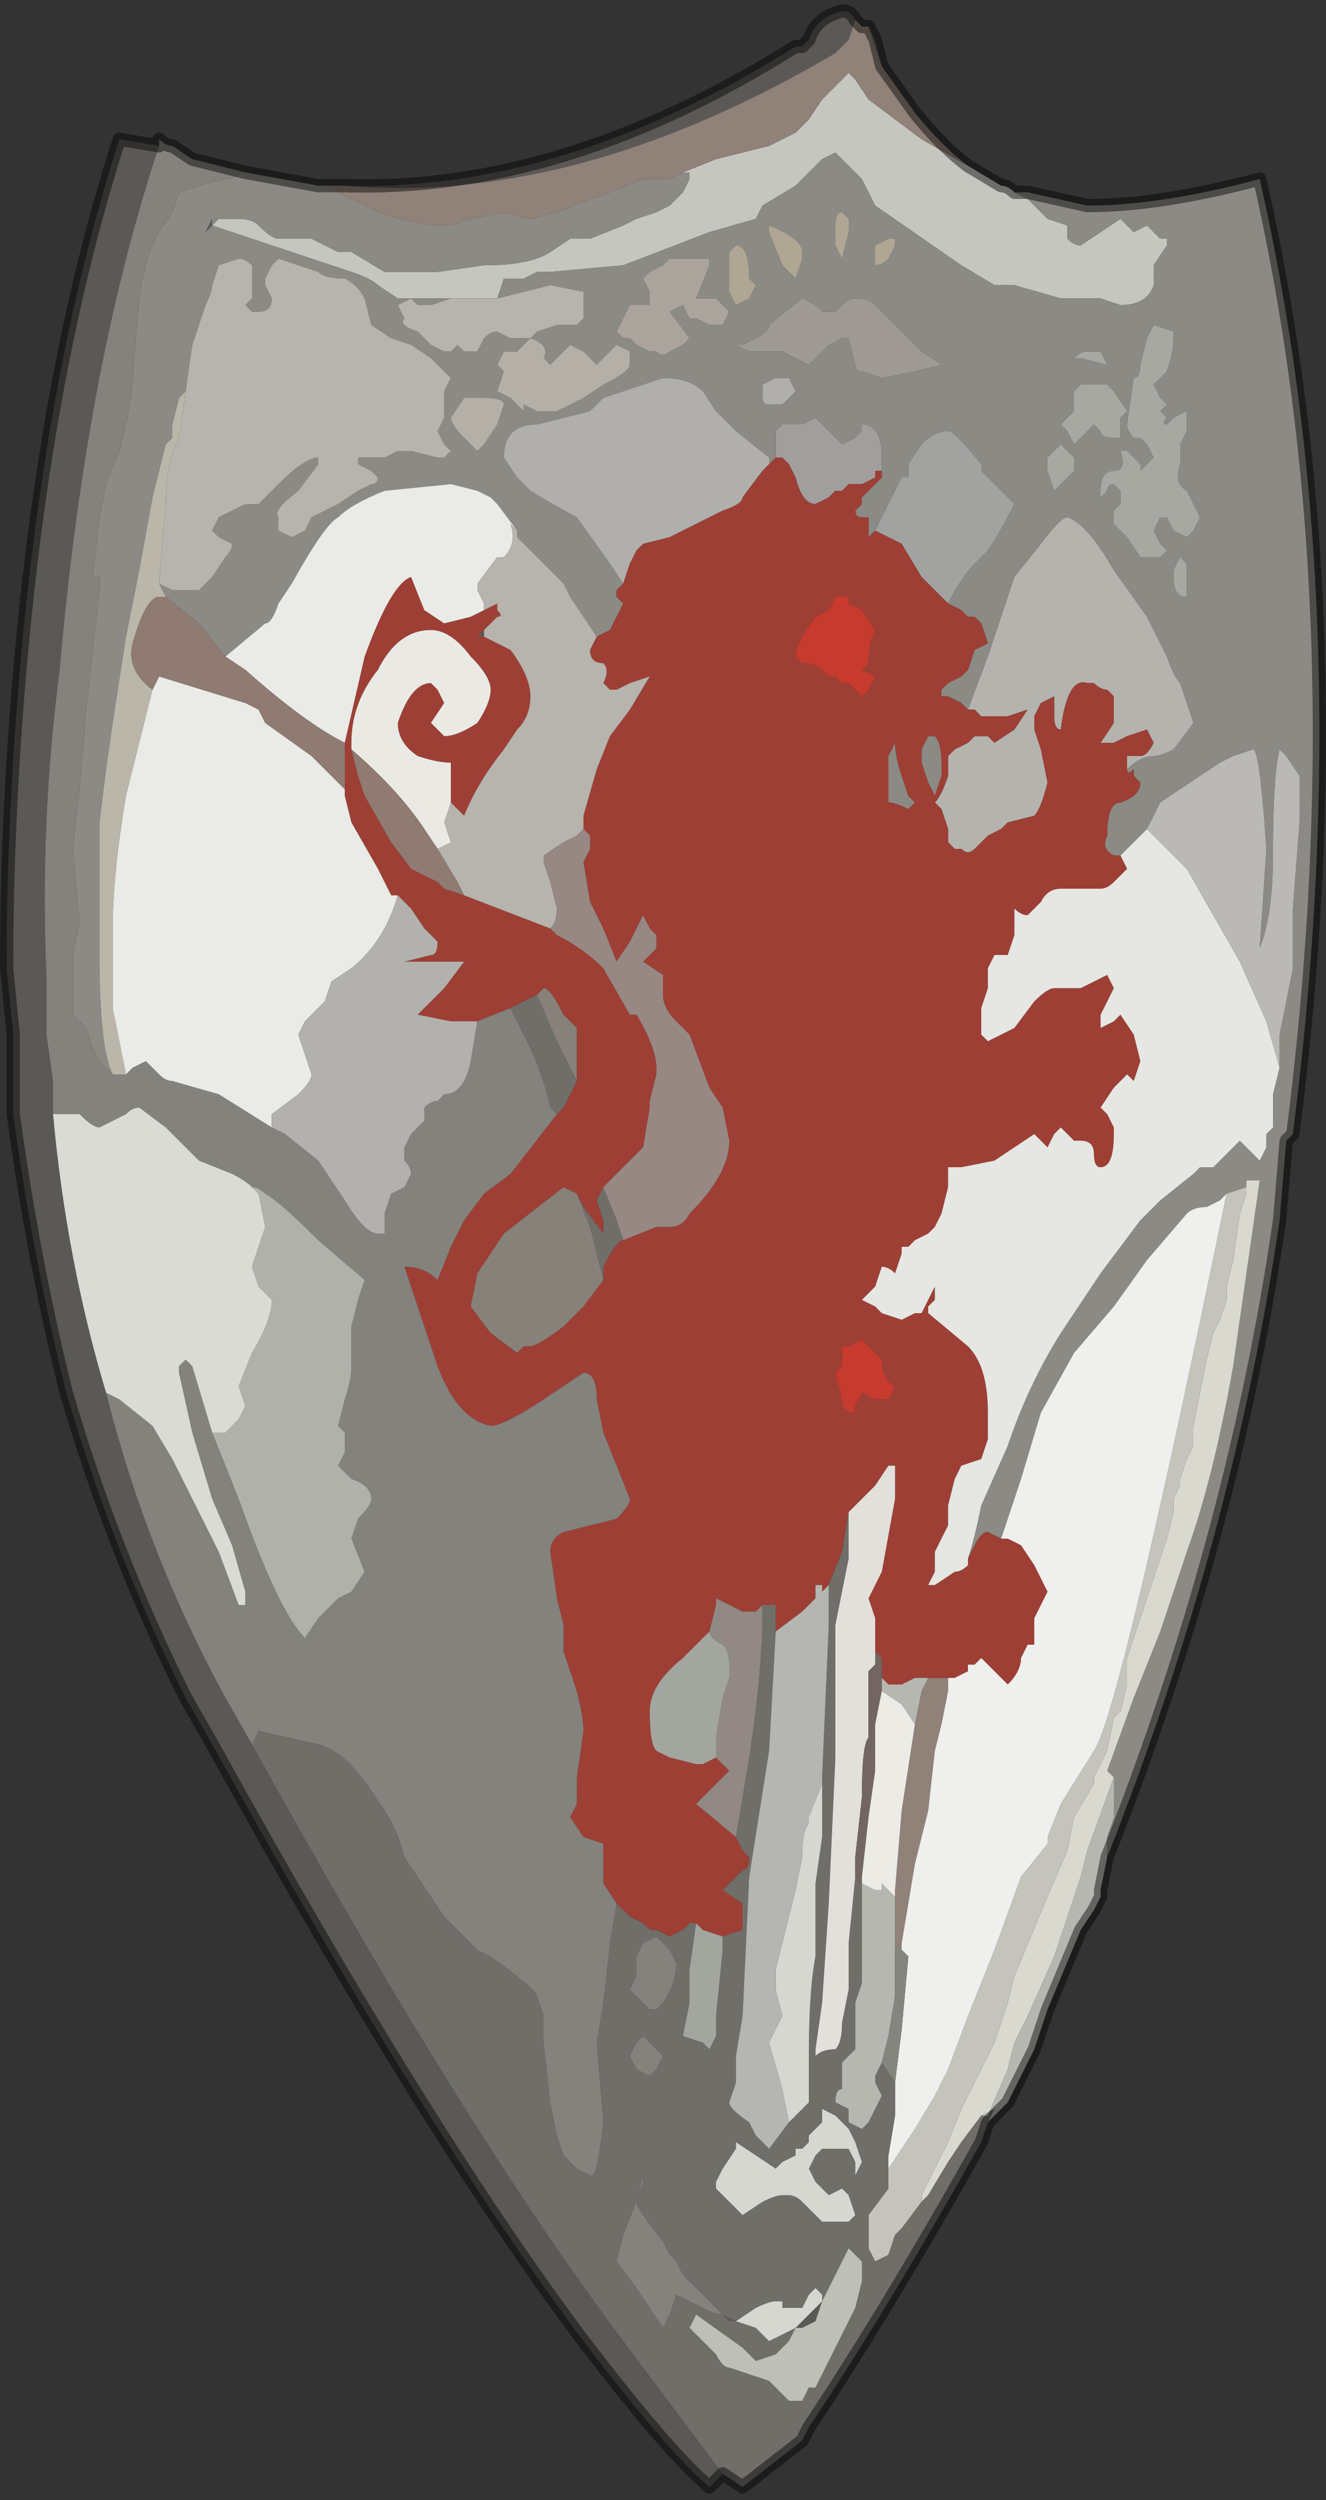 <?xml version="1.0" encoding="UTF-8" standalone="no"?>
<svg xmlns:xlink="http://www.w3.org/1999/xlink" height="18.85px" width="10.0px" xmlns="http://www.w3.org/2000/svg">
  <rect width="100%" height="100%" fill="#333333" stroke="none"/>
  <g transform="matrix(1.0, 0.0, 0.0, 1.0, 4.5, 8.2)">
    <path d="M3.15 -6.75 L3.15 -6.75 3.25 -6.7 3.3 -6.65 3.4 -6.55 3.55 -6.5 3.55 -6.4 Q3.6 -6.35 3.65 -6.35 L3.95 -6.55 4.0 -6.5 4.05 -6.45 4.15 -6.5 4.25 -6.4 4.3 -6.4 4.3 -6.35 4.2 -6.2 4.2 -6.05 Q4.15 -5.9 3.95 -5.9 L3.8 -5.95 3.7 -5.95 3.5 -5.95 3.15 -6.05 3.0 -6.05 2.75 -6.2 2.1 -6.65 2.0 -6.85 1.9 -6.95 1.85 -7.0 1.8 -7.05 1.8 -7.05 1.7 -7.0 1.65 -6.95 1.6 -6.9 1.5 -6.8 1.25 -6.65 1.2 -6.55 0.85 -6.45 0.2 -6.2 -0.35 -6.15 -0.45 -6.15 -0.55 -6.1 -0.7 -6.1 -0.75 -5.95 -0.75 -5.95 -1.0 -5.95 -1.1 -5.95 -1.2 -5.95 -1.4 -5.95 -1.5 -5.95 -1.65 -6.05 Q-1.7 -6.1 -1.85 -6.15 L-2.0 -6.2 -2.45 -6.35 -2.9 -6.5 -2.85 -6.55 -2.7 -6.55 Q-2.6 -6.55 -2.55 -6.5 -2.45 -6.4 -2.4 -6.4 L-2.15 -6.4 -1.95 -6.3 -1.85 -6.3 -1.6 -6.15 -1.45 -6.15 -1.2 -6.15 -0.85 -6.2 Q-0.5 -6.2 -0.35 -6.3 -0.2 -6.4 -0.2 -6.4 L-0.05 -6.4 0.2 -6.5 0.3 -6.55 0.45 -6.6 0.55 -6.65 0.65 -6.75 0.7 -6.85 0.7 -6.9 0.65 -6.9 0.9 -7.0 1.1 -7.05 1.3 -7.1 1.5 -7.2 1.6 -7.3 1.7 -7.45 1.8 -7.55 1.8 -7.55 1.9 -7.65 1.9 -7.65 1.95 -7.6 2.05 -7.45 2.45 -7.15 2.8 -6.95 2.8 -6.95 3.05 -6.8 Q3.1 -6.8 3.15 -6.75" fill="#c6c6c0" fill-rule="evenodd" stroke="none"/>
    <path d="M-0.75 -5.95 L-0.7 -6.1 -0.55 -6.1 -0.45 -6.15 -0.35 -6.15 0.2 -6.2 0.85 -6.45 1.2 -6.55 1.25 -6.65 1.5 -6.8 1.6 -6.9 1.65 -6.95 1.7 -7.0 1.8 -7.05 1.8 -7.05 1.85 -7.0 1.9 -6.95 2.0 -6.85 2.1 -6.65 2.75 -6.2 3.0 -6.05 3.15 -6.05 3.5 -5.95 3.7 -5.95 3.8 -5.95 3.95 -5.9 Q4.15 -5.9 4.2 -6.05 L4.2 -6.2 4.3 -6.35 4.3 -6.4 4.25 -6.4 4.15 -6.5 4.05 -6.45 4.0 -6.5 3.95 -6.55 3.65 -6.35 Q3.6 -6.35 3.55 -6.4 L3.55 -6.5 3.4 -6.55 3.3 -6.65 3.25 -6.7 3.15 -6.75 3.15 -6.75 3.25 -6.75 3.7 -6.65 Q4.25 -6.65 5.0 -6.85 5.75 -3.55 5.25 0.35 L5.2 0.4 5.15 1.0 Q4.8 3.4 3.85 5.8 L3.85 5.65 3.9 5.5 3.9 5.2 3.85 5.15 4.05 4.6 4.25 4.1 4.45 3.5 Q4.65 2.95 4.8 2.1 L5.0 0.7 4.9 0.7 4.9 0.75 4.75 0.8 4.7 0.85 4.6 0.9 Q4.5 0.9 4.45 0.95 L4.15 1.3 3.9 1.65 3.6 2.0 3.35 2.45 3.2 2.95 3.05 3.4 2.95 3.35 Q2.9 3.35 2.85 3.45 L2.8 3.55 Q2.85 3.4 2.9 3.15 L3.1 2.7 Q3.25 2.25 3.5 1.85 L3.8 1.4 4.1 1.0 4.25 0.85 4.5 0.65 4.55 0.6 4.65 0.6 4.75 0.5 4.85 0.4 4.9 0.45 5.0 0.55 5.05 0.45 5.05 0.35 5.1 0.3 5.1 0.05 5.15 -0.15 5.15 -0.4 5.2 -0.65 5.25 -0.9 5.25 -1.35 5.3 -2.0 5.3 -2.35 5.2 -2.5 5.15 -2.55 Q5.1 -2.35 5.1 -1.75 5.1 -1.3 5.0 -1.05 L5.05 -1.8 Q5.0 -2.55 4.95 -2.55 L4.8 -2.5 4.7 -2.45 4.55 -2.35 4.4 -2.25 4.25 -2.15 4.15 -1.95 4.15 -1.95 4.0 -1.8 3.95 -1.75 3.9 -1.75 Q3.8 -1.8 3.85 -1.9 3.85 -2.15 3.95 -2.15 4.1 -2.2 4.1 -2.3 L4.05 -2.35 4.05 -2.4 Q4.0 -2.35 4.0 -2.4 4.1 -2.5 4.2 -2.5 4.25 -2.5 4.35 -2.55 L4.5 -2.75 4.45 -2.9 4.4 -3.05 Q4.35 -3.1 4.3 -3.25 L4.15 -3.55 3.9 -3.9 Q3.7 -4.25 3.55 -4.3 3.5 -4.3 3.35 -4.1 L3.15 -3.85 2.95 -3.25 2.8 -2.85 2.75 -2.9 2.75 -2.9 2.65 -2.95 2.6 -2.95 2.6 -3.0 2.65 -3.05 2.75 -3.1 2.8 -3.15 2.85 -3.3 2.95 -3.35 2.9 -3.5 2.85 -3.55 2.8 -3.55 2.75 -3.6 2.65 -3.65 2.65 -3.65 Q2.75 -3.85 2.85 -3.95 L2.95 -4.05 Q3.05 -4.2 3.15 -4.4 L3.05 -4.5 3.0 -4.55 2.9 -4.65 2.9 -4.7 Q2.7 -4.95 2.65 -4.95 2.55 -4.95 2.45 -4.85 L2.35 -4.7 2.35 -4.6 2.3 -4.6 2.1 -4.2 2.05 -4.15 2.05 -4.3 2.0 -4.3 Q1.95 -4.3 1.95 -4.35 L2.0 -4.4 2.0 -4.45 2.05 -4.5 2.15 -4.6 2.15 -4.65 2.15 -4.65 2.15 -4.75 2.15 -4.75 Q2.15 -5.0 2.0 -5.0 L2.0 -4.95 1.95 -4.9 1.85 -4.85 1.85 -4.85 1.75 -4.95 1.75 -4.95 1.65 -5.05 1.55 -5.0 1.5 -5.0 1.4 -5.0 1.35 -4.95 1.35 -4.75 1.3 -4.7 1.3 -4.75 1.05 -4.95 0.9 -5.1 0.8 -5.25 Q0.7 -5.35 0.5 -5.35 L0.2 -5.25 0.05 -5.2 -0.05 -5.1 -0.45 -5.0 Q-0.7 -5.0 -0.7 -4.75 L-0.6 -4.6 -0.5 -4.5 Q-0.25 -4.35 -0.15 -4.3 L0.1 -3.95 0.2 -3.8 0.15 -3.75 0.15 -3.7 0.2 -3.65 0.1 -3.45 0.0 -3.4 -0.2 -3.7 -0.25 -3.8 -0.55 -4.1 -0.6 -4.15 -0.6 -4.2 -0.6 -4.2 -0.75 -4.4 -0.8 -4.45 -0.9 -4.5 -1.1 -4.55 -1.6 -4.5 Q-1.85 -4.4 -1.95 -4.3 -2.05 -4.25 -2.3 -3.8 L-2.4 -3.65 Q-2.45 -3.5 -2.5 -3.5 L-2.8 -3.25 -3.0 -3.5 -3.25 -3.7 -3.3 -3.8 -3.2 -3.75 -3.15 -3.75 -3.0 -3.75 -2.9 -3.85 -2.8 -4.0 Q-2.75 -4.05 -2.75 -4.1 L-2.85 -4.15 -2.9 -4.2 -2.85 -4.3 Q-2.75 -4.35 -2.75 -4.35 L-2.65 -4.4 -2.55 -4.4 -2.4 -4.55 Q-2.2 -4.75 -2.1 -4.75 L-2.1 -4.7 -2.25 -4.5 Q-2.45 -4.35 -2.4 -4.3 L-2.4 -4.2 -2.3 -4.15 -2.2 -4.2 -2.15 -4.3 -2.05 -4.35 -1.95 -4.4 -1.8 -4.5 -1.7 -4.55 Q-1.65 -4.55 -1.65 -4.6 L-1.7 -4.65 -1.8 -4.7 -1.8 -4.75 -1.6 -4.75 -1.5 -4.8 -1.4 -4.8 -1.2 -4.75 -1.15 -4.75 -1.1 -4.8 -1.15 -4.85 -1.2 -4.95 -1.15 -5.05 -1.15 -5.15 -1.15 -5.25 -1.1 -5.35 -1.25 -5.5 -1.4 -5.6 -1.55 -5.65 -1.7 -5.75 -1.75 -5.95 Q-1.8 -6.05 -1.9 -6.1 -2.05 -6.1 -2.1 -6.15 L-2.4 -6.25 -2.45 -6.2 -2.5 -6.1 -2.5 -6.05 -2.45 -5.95 Q-2.45 -5.85 -2.55 -5.85 L-2.6 -5.85 -2.65 -5.9 -2.6 -5.95 -2.6 -6.2 Q-2.65 -6.25 -2.7 -6.25 L-2.85 -6.2 -2.9 -6.05 Q-2.9 -6.0 -2.95 -5.9 L-3.05 -5.6 -3.1 -5.25 -3.15 -5.2 -3.2 -5.0 -3.2 -4.9 -3.25 -4.85 -3.35 -4.45 -3.45 -3.9 -3.55 -3.4 -3.65 -2.75 -3.7 -2.4 -3.75 -2.0 -3.75 -1.0 Q-3.75 -0.3 -3.65 -0.1 L-3.75 -0.2 -3.8 -0.3 -3.85 -0.45 -3.95 -0.55 -3.95 -0.85 -3.95 -1.0 -3.9 -1.25 -3.95 -1.8 -3.9 -2.25 -3.85 -2.85 -3.75 -3.75 -3.75 -3.85 -3.8 -3.85 -3.75 -4.3 -3.7 -4.55 -3.6 -4.8 -3.55 -5.0 Q-3.5 -5.25 -3.5 -5.35 L-3.45 -5.95 Q-3.4 -6.3 -3.3 -6.45 L-3.2 -6.6 -3.15 -6.75 -3.0 -6.8 -2.8 -6.85 Q-2.75 -6.85 -2.65 -6.9 L-2.65 -6.9 -2.1 -6.8 -2.05 -6.8 -1.75 -6.65 Q-1.45 -6.5 -1.1 -6.5 L-0.95 -6.55 -0.7 -6.6 -0.5 -6.55 -0.3 -6.6 0.1 -6.75 0.35 -6.85 0.45 -6.85 0.55 -6.85 0.65 -6.9 0.7 -6.9 0.7 -6.85 0.65 -6.75 0.55 -6.65 0.45 -6.6 0.3 -6.55 0.2 -6.5 -0.05 -6.4 -0.2 -6.4 Q-0.2 -6.4 -0.35 -6.3 -0.5 -6.2 -0.85 -6.2 L-1.2 -6.15 -1.45 -6.15 -1.6 -6.15 -1.85 -6.3 -1.95 -6.3 -2.15 -6.4 -2.4 -6.4 Q-2.45 -6.4 -2.55 -6.5 -2.6 -6.55 -2.7 -6.55 L-2.85 -6.55 -2.9 -6.5 -2.45 -6.35 -2.0 -6.2 -1.85 -6.15 Q-1.7 -6.1 -1.65 -6.05 L-1.5 -5.95 -1.4 -5.95 -1.2 -5.95 -1.1 -5.95 -1.25 -5.9 -1.35 -5.9 -1.4 -5.95 -1.5 -5.9 -1.45 -5.8 Q-1.5 -5.75 -1.35 -5.7 L-1.25 -5.6 -1.15 -5.55 -1.1 -5.55 -1.05 -5.6 -1.0 -5.55 -1.0 -5.55 Q-0.95 -5.55 -0.9 -5.55 L-0.85 -5.65 Q-0.8 -5.7 -0.75 -5.7 L-0.65 -5.65 -0.55 -5.65 -0.5 -5.65 -0.45 -5.7 -0.3 -5.75 -0.15 -5.75 -0.1 -5.8 -0.1 -6.0 -0.35 -6.05 -0.55 -6.0 -0.75 -5.95 M-0.5 -5.65 L-0.6 -5.55 -0.7 -5.55 -0.75 -5.45 -0.7 -5.4 -0.75 -5.25 -0.75 -5.25 -0.65 -5.2 -0.55 -5.1 -0.55 -5.15 -0.45 -5.1 -0.3 -5.1 -0.2 -5.15 -0.1 -5.2 -0.1 -5.2 0.05 -5.3 Q0.25 -5.4 0.25 -5.45 L0.25 -5.55 0.15 -5.6 0.1 -5.55 0.0 -5.45 -0.1 -5.55 -0.2 -5.6 -0.25 -5.55 -0.35 -5.45 -0.4 -5.5 Q-0.35 -5.6 -0.5 -5.65 M4.2 -5.75 L4.15 -5.65 4.1 -5.45 Q4.1 -5.35 4.05 -5.35 L4.0 -5.0 Q4.0 -4.95 4.05 -4.9 L4.1 -4.9 4.15 -4.85 4.2 -4.75 4.15 -4.7 4.1 -4.65 4.1 -4.7 4.0 -4.8 3.95 -4.8 Q4.0 -4.65 3.9 -4.65 3.8 -4.65 3.8 -4.5 L3.8 -4.45 3.85 -4.5 Q3.85 -4.55 3.9 -4.55 L3.95 -4.5 3.95 -4.4 3.9 -4.35 3.9 -4.25 4.0 -4.15 4.1 -4.0 4.15 -4.0 4.15 -4.0 4.25 -4.0 4.3 -4.05 4.25 -4.1 4.2 -4.2 4.25 -4.3 4.3 -4.3 4.3 -4.3 4.35 -4.2 4.45 -4.15 4.5 -4.2 4.55 -4.3 4.45 -4.5 Q4.35 -4.55 4.4 -4.7 L4.4 -4.85 4.45 -4.95 4.45 -5.1 4.35 -5.05 4.3 -5.0 Q4.25 -5.0 4.3 -5.05 L4.25 -5.1 4.3 -5.15 4.25 -5.2 4.2 -5.3 4.3 -5.4 Q4.35 -5.55 4.35 -5.65 L4.35 -5.7 4.2 -5.75 M1.85 -6.6 L1.85 -6.6 Q1.8 -6.6 1.8 -6.5 L1.8 -6.35 1.85 -6.25 1.85 -6.25 1.9 -6.45 1.9 -6.55 1.85 -6.6 M1.3 -6.45 L1.4 -6.2 1.5 -6.1 1.55 -6.25 1.55 -6.3 Q1.55 -6.4 1.3 -6.5 L1.3 -6.45 M0.8 -6.25 L0.6 -6.25 0.55 -6.25 0.5 -6.2 0.4 -6.15 0.35 -6.1 0.4 -6.0 0.4 -5.9 0.25 -5.9 0.2 -5.8 0.15 -5.7 0.2 -5.65 0.25 -5.65 0.3 -5.6 0.4 -5.55 0.4 -5.55 0.45 -5.55 Q0.5 -5.5 0.55 -5.55 L0.65 -5.6 0.7 -5.65 0.55 -5.85 0.65 -5.9 0.7 -5.8 Q0.7 -5.8 0.75 -5.8 L0.85 -5.75 0.95 -5.75 1.0 -5.85 0.95 -5.9 0.9 -5.95 0.85 -5.95 0.75 -5.95 0.85 -6.2 0.85 -6.25 0.8 -6.25 0.8 -6.25 M1.0 -6.1 L1.0 -6.0 1.05 -5.9 1.15 -5.95 1.2 -6.05 1.15 -6.1 Q1.15 -6.35 1.05 -6.35 L1.0 -6.3 1.0 -6.1 M1.95 -5.95 Q1.9 -5.95 1.85 -5.9 L1.8 -5.85 1.75 -5.85 1.7 -5.85 1.65 -5.9 1.55 -5.95 1.3 -5.75 Q1.3 -5.7 1.2 -5.65 L1.1 -5.6 1.05 -5.6 1.15 -5.55 1.3 -5.55 1.4 -5.55 1.6 -5.45 1.7 -5.55 1.75 -5.6 1.85 -5.65 1.85 -5.65 1.9 -5.65 1.95 -5.45 Q1.95 -5.4 2.0 -5.4 L2.15 -5.35 2.4 -5.4 2.6 -5.45 2.45 -5.55 2.25 -5.75 2.1 -5.9 Q2.05 -5.95 1.95 -5.95 L1.95 -5.95 M1.35 -5.35 L1.25 -5.3 1.25 -5.2 Q1.25 -5.15 1.3 -5.15 L1.35 -5.15 1.4 -5.15 1.5 -5.25 1.45 -5.35 1.35 -5.35 M2.25 -6.4 L2.2 -6.4 2.1 -6.35 2.1 -6.25 2.1 -6.2 Q2.15 -6.2 2.2 -6.25 L2.25 -6.35 2.25 -6.4 M3.6 -4.65 L3.6 -4.75 3.55 -4.8 3.5 -4.85 3.4 -4.75 3.4 -4.65 3.45 -4.5 3.45 -4.5 3.5 -4.55 3.6 -4.65 M3.7 -5.3 L3.65 -5.3 3.6 -5.25 3.6 -5.1 3.55 -5.05 3.5 -5.0 3.55 -4.95 3.6 -4.85 3.65 -4.9 3.75 -5.0 3.75 -5.0 3.8 -4.95 Q3.8 -4.9 3.9 -4.9 L3.95 -4.9 3.95 -5.05 4.0 -5.1 3.9 -5.25 3.85 -5.3 3.7 -5.3 M3.85 -5.45 L3.85 -5.45 3.8 -5.55 3.7 -5.55 Q3.65 -5.55 3.6 -5.5 L3.65 -5.5 3.85 -5.45 M2.25 -2.6 Q2.25 -2.5 2.3 -2.35 L2.35 -2.2 2.4 -2.15 2.35 -2.1 2.35 -2.1 Q2.25 -2.15 2.2 -2.15 L2.2 -2.3 2.2 -2.5 2.25 -2.6 M2.5 -2.65 L2.55 -2.65 Q2.6 -2.6 2.6 -2.45 L2.6 -2.35 2.55 -2.2 2.5 -2.3 2.45 -2.45 2.45 -2.55 2.5 -2.65 M4.45 -3.75 L4.45 -3.85 4.45 -3.95 4.4 -4.0 4.35 -3.9 4.35 -3.85 Q4.35 -3.7 4.45 -3.7 L4.45 -3.75 M-2.9 -6.5 L-2.9 -6.55 -2.95 -6.45 -2.9 -6.5 M-0.85 -5.2 L-1.0 -5.2 -1.1 -5.05 Q-1.1 -5.0 -1.0 -4.9 L-0.9 -4.8 -0.9 -4.8 -0.85 -4.85 -0.75 -5.0 -0.7 -5.15 Q-0.7 -5.2 -0.85 -5.2" fill="#8c8a84" fill-rule="evenodd" stroke="none"/>
    <path d="M4.2 -5.75 L4.35 -5.7 4.35 -5.65 Q4.35 -5.55 4.3 -5.4 L4.2 -5.3 4.25 -5.2 4.3 -5.15 4.25 -5.1 4.3 -5.05 Q4.25 -5.0 4.3 -5.0 L4.35 -5.05 4.45 -5.1 4.45 -4.95 4.4 -4.85 4.4 -4.7 Q4.35 -4.55 4.45 -4.5 L4.55 -4.3 4.5 -4.2 4.45 -4.15 4.35 -4.2 4.3 -4.3 4.3 -4.3 4.25 -4.3 4.2 -4.2 4.25 -4.1 4.3 -4.05 4.25 -4.0 4.15 -4.0 4.15 -4.0 4.1 -4.0 4.0 -4.15 3.9 -4.25 3.9 -4.35 3.95 -4.4 3.95 -4.5 3.9 -4.55 Q3.85 -4.55 3.85 -4.5 L3.8 -4.45 3.8 -4.5 Q3.8 -4.65 3.9 -4.65 4.0 -4.65 3.95 -4.8 L4.0 -4.8 4.1 -4.7 4.1 -4.65 4.15 -4.7 4.2 -4.75 4.15 -4.85 4.1 -4.9 4.05 -4.9 Q4.0 -4.95 4.0 -5.0 L4.05 -5.35 Q4.1 -5.35 4.1 -5.45 L4.15 -5.65 4.2 -5.75 M3.85 -5.45 L3.65 -5.5 3.6 -5.5 Q3.65 -5.55 3.7 -5.55 L3.8 -5.55 3.85 -5.45 3.85 -5.45 M3.7 -5.3 L3.85 -5.3 3.9 -5.25 4.0 -5.1 3.95 -5.05 3.95 -4.9 3.9 -4.9 Q3.8 -4.9 3.8 -4.95 L3.75 -5.0 3.75 -5.0 3.65 -4.9 3.6 -4.85 3.55 -4.95 3.5 -5.0 3.55 -5.05 3.6 -5.1 3.6 -5.25 3.65 -5.3 3.7 -5.3 M3.6 -4.65 L3.5 -4.55 3.45 -4.5 3.45 -4.5 3.4 -4.65 3.4 -4.75 3.5 -4.85 3.55 -4.8 3.6 -4.75 3.6 -4.65 M4.45 -3.75 L4.45 -3.7 Q4.35 -3.7 4.35 -3.85 L4.35 -3.9 4.4 -4.0 4.45 -3.95 4.45 -3.85 4.45 -3.75" fill="#a8a8a3" fill-rule="evenodd" stroke="none"/>
    <path d="M2.15 -7.7 L2.05 -8.0 2.1 -7.9 2.15 -7.7 M1.95 -8.05 L1.9 -7.9 1.85 -7.85 1.8 -7.8 Q-0.15 -6.65 -1.9 -6.8 -0.25 -6.75 1.5 -7.85 L1.55 -7.85 1.6 -7.9 Q1.65 -8.05 1.8 -8.1 1.9 -8.15 1.95 -8.05 M-0.85 -3.4 L-0.9 -3.4 -0.85 -3.45 -0.85 -3.4 M-3.3 -7.1 Q-3.85 -5.45 -4.05 -3.15 -4.2 -2.0 -4.15 -0.85 L-4.15 -0.4 -4.1 -0.05 -4.1 0.2 -4.1 0.2 Q-4.0 1.3 -3.7 2.3 -3.4 3.5 -2.8 4.6 L-2.6 4.95 Q-1.0 7.85 0.2 9.45 L0.95 10.45 0.85 10.55 Q0.55 10.3 -0.1 9.45 -1.3 7.85 -2.9 4.95 L-3.1 4.6 Q-3.65 3.5 -4.0 2.3 -4.25 1.3 -4.4 0.2 L-4.4 -0.4 -4.45 -0.9 Q-4.45 -2.0 -4.35 -3.15 -4.15 -5.45 -3.6 -7.15 L-3.3 -7.1 M-2.9 -6.5 L-2.95 -6.45 -2.9 -6.55 -2.9 -6.5 M-0.5 -5.65 L-0.5 -5.65 -0.5 -5.65 M2.25 6.7 L2.25 6.5 2.25 6.7 M0.95 9.25 L1.05 9.3 1.0 9.3 0.95 9.25 M1.5 9.35 L1.55 9.3 1.65 9.2 1.7 9.15 1.65 9.3 1.55 9.35 1.5 9.35" fill="#5b5955" fill-rule="evenodd" stroke="none"/>
    <path d="M2.8 -6.95 L2.8 -6.95 2.45 -7.15 2.05 -7.45 1.95 -7.6 1.9 -7.65 1.9 -7.65 1.8 -7.55 1.8 -7.55 1.7 -7.45 1.6 -7.3 1.5 -7.2 1.3 -7.1 1.1 -7.05 0.9 -7.0 0.65 -6.9 0.55 -6.85 0.45 -6.85 0.35 -6.85 0.1 -6.75 -0.3 -6.6 -0.5 -6.55 -0.7 -6.6 -0.95 -6.55 -1.1 -6.5 Q-1.45 -6.5 -1.75 -6.65 L-2.05 -6.8 -1.9 -6.8 Q-0.15 -6.65 1.8 -7.8 L1.85 -7.85 1.9 -7.9 1.95 -8.05 2.0 -8.0 2.05 -8.0 2.15 -7.7 2.4 -7.35 Q2.6 -7.1 2.8 -6.95 M2.5 4.45 L2.6 4.45 2.65 4.45 2.65 4.55 2.6 4.8 2.55 5.0 2.5 5.45 2.4 5.85 2.3 6.45 2.25 6.5 2.25 6.1 2.25 6.05 2.3 5.45 2.4 4.8 2.45 4.55 2.5 4.45" fill="#908179" fill-rule="evenodd" stroke="none"/>
    <path d="M1.3 -6.45 L1.3 -6.5 Q1.55 -6.4 1.55 -6.3 L1.55 -6.25 1.5 -6.1 1.4 -6.2 1.3 -6.45 M1.85 -6.6 L1.9 -6.55 1.9 -6.45 1.85 -6.25 1.85 -6.25 1.8 -6.35 1.8 -6.5 Q1.8 -6.6 1.85 -6.6 L1.85 -6.6 M1.0 -6.1 L1.0 -6.3 1.05 -6.35 Q1.15 -6.35 1.15 -6.1 L1.2 -6.05 1.15 -5.95 1.05 -5.9 1.0 -6.0 1.0 -6.1 M2.25 -6.4 L2.25 -6.35 2.2 -6.25 Q2.15 -6.2 2.1 -6.2 L2.1 -6.25 2.1 -6.35 2.2 -6.4 2.25 -6.4" fill="#afa793" fill-rule="evenodd" stroke="none"/>
    <path d="M0.8 -6.25 L0.8 -6.25 0.85 -6.25 0.85 -6.2 0.75 -5.95 0.85 -5.95 0.9 -5.95 0.95 -5.9 1.0 -5.85 0.95 -5.75 0.85 -5.75 0.75 -5.8 Q0.7 -5.8 0.7 -5.8 L0.65 -5.9 0.55 -5.85 0.7 -5.65 0.65 -5.6 0.55 -5.55 Q0.5 -5.5 0.45 -5.55 L0.4 -5.55 0.4 -5.55 0.3 -5.6 0.25 -5.65 0.2 -5.65 0.15 -5.7 0.2 -5.8 0.25 -5.9 0.4 -5.9 0.4 -6.0 0.35 -6.1 0.4 -6.15 0.5 -6.2 0.55 -6.25 0.6 -6.25 0.8 -6.25" fill="#aaa49c" fill-rule="evenodd" stroke="none"/>
    <path d="M-1.1 -5.95 L-1.0 -5.95 -0.75 -5.95 -0.75 -5.95 -0.75 -5.95 -1.0 -5.95 -1.1 -5.95 M-0.5 -5.65 Q-0.35 -5.6 -0.4 -5.5 L-0.35 -5.45 -0.25 -5.55 -0.2 -5.6 -0.1 -5.55 0.0 -5.45 0.1 -5.55 0.15 -5.6 0.25 -5.55 0.25 -5.45 Q0.25 -5.4 0.05 -5.3 L-0.1 -5.2 -0.1 -5.2 -0.2 -5.15 -0.3 -5.1 -0.45 -5.1 -0.55 -5.15 -0.55 -5.1 -0.65 -5.2 -0.75 -5.25 -0.75 -5.25 -0.7 -5.4 -0.75 -5.45 -0.7 -5.55 -0.6 -5.55 -0.5 -5.65 -0.5 -5.65 M-0.85 -5.2 Q-0.7 -5.2 -0.7 -5.15 L-0.75 -5.0 -0.85 -4.85 -0.9 -4.8 -0.9 -4.8 -1.0 -4.9 Q-1.1 -5.0 -1.1 -5.05 L-1.0 -5.2 -0.85 -5.2" fill="#b4b0a7" fill-rule="evenodd" stroke="none"/>
    <path d="M0.2 -3.8 L0.1 -3.95 -0.15 -4.3 Q-0.25 -4.35 -0.5 -4.5 L-0.6 -4.6 -0.7 -4.75 Q-0.7 -5.0 -0.45 -5.0 L-0.05 -5.1 0.05 -5.2 0.2 -5.25 0.5 -5.35 Q0.7 -5.35 0.8 -5.25 L0.9 -5.1 1.05 -4.95 1.3 -4.75 1.3 -4.7 1.25 -4.65 1.1 -4.45 Q1.1 -4.4 0.95 -4.35 L0.75 -4.25 0.65 -4.2 0.55 -4.15 0.35 -4.1 Q0.35 -4.1 0.3 -4.05 L0.25 -3.95 0.2 -3.8 M1.35 -5.35 L1.45 -5.35 1.5 -5.25 1.4 -5.15 1.35 -5.15 1.3 -5.15 Q1.25 -5.15 1.25 -5.2 L1.25 -5.3 1.35 -5.35" fill="#b0afab" fill-rule="evenodd" stroke="none"/>
    <path d="M1.95 -5.95 L1.95 -5.95 Q2.05 -5.95 2.1 -5.9 L2.25 -5.75 2.45 -5.55 2.6 -5.45 2.4 -5.4 2.15 -5.35 2.0 -5.4 Q1.95 -5.4 1.95 -5.45 L1.9 -5.65 1.85 -5.65 1.85 -5.65 1.75 -5.6 1.7 -5.55 1.6 -5.45 1.4 -5.55 1.3 -5.55 1.15 -5.55 1.05 -5.6 1.1 -5.6 1.2 -5.65 Q1.3 -5.7 1.3 -5.75 L1.55 -5.95 1.65 -5.9 1.7 -5.85 1.75 -5.85 1.8 -5.85 1.85 -5.9 Q1.9 -5.95 1.95 -5.95" fill="#9f9a94" fill-rule="evenodd" stroke="none"/>
    <path d="M1.35 -4.75 L1.35 -4.95 1.4 -5.0 1.5 -5.0 1.55 -5.0 1.65 -5.05 1.75 -4.95 1.75 -4.95 1.85 -4.85 1.85 -4.85 1.95 -4.9 2.0 -4.95 2.0 -5.0 Q2.15 -5.0 2.15 -4.75 L2.15 -4.75 2.15 -4.65 2.1 -4.65 2.1 -4.6 2.0 -4.55 1.95 -4.55 1.9 -4.55 1.85 -4.5 1.8 -4.5 1.75 -4.45 1.65 -4.4 Q1.55 -4.4 1.5 -4.6 L1.45 -4.7 1.4 -4.75 1.35 -4.75" fill="#a19f9d" fill-rule="evenodd" stroke="none"/>
    <path d="M2.1 -4.2 L2.3 -4.6 2.35 -4.6 2.35 -4.7 2.45 -4.85 Q2.55 -4.95 2.65 -4.95 2.7 -4.95 2.9 -4.7 L2.9 -4.65 3.0 -4.55 3.05 -4.5 3.15 -4.4 Q3.05 -4.2 2.95 -4.05 L2.85 -3.95 Q2.75 -3.85 2.65 -3.65 L2.65 -3.65 2.6 -3.7 2.55 -3.75 2.5 -3.8 2.45 -3.85 2.3 -4.1 2.1 -4.2" fill="#a2a3a1" fill-rule="evenodd" stroke="none"/>
    <path d="M2.8 -2.85 L2.95 -3.25 3.15 -3.85 3.35 -4.1 Q3.5 -4.3 3.55 -4.3 3.7 -4.25 3.9 -3.9 L4.15 -3.55 4.3 -3.25 Q4.35 -3.1 4.4 -3.05 L4.45 -2.9 4.5 -2.75 4.35 -2.55 Q4.25 -2.5 4.2 -2.5 4.1 -2.5 4.0 -2.4 4.0 -2.45 4.0 -2.5 L4.0 -2.5 4.1 -2.5 Q4.15 -2.5 4.2 -2.6 L4.15 -2.7 4.0 -2.65 3.9 -2.6 3.8 -2.6 3.9 -2.75 3.9 -2.95 3.85 -3.0 Q3.8 -3.0 3.75 -3.05 L3.7 -3.05 Q3.55 -3.1 3.5 -2.7 3.45 -2.7 3.45 -2.8 L3.45 -2.95 3.35 -2.9 3.3 -2.8 3.3 -2.7 3.35 -2.55 3.4 -2.3 Q3.35 -2.1 3.3 -2.05 L3.1 -2.0 3.05 -1.95 2.95 -1.9 2.85 -1.8 Q2.8 -1.75 2.75 -1.8 L2.7 -1.8 2.65 -1.85 2.65 -1.95 2.6 -2.1 2.55 -2.15 Q2.6 -2.2 2.65 -2.35 L2.65 -2.5 2.7 -2.55 2.8 -2.6 2.85 -2.65 2.9 -2.65 2.95 -2.65 3.0 -2.6 3.15 -2.7 3.25 -2.85 3.1 -2.8 2.9 -2.8 2.85 -2.85 2.8 -2.85" fill="#b5b3ae" fill-rule="evenodd" stroke="none"/>
    <path d="M1.3 -4.7 L1.35 -4.75 1.4 -4.75 1.45 -4.7 1.5 -4.6 Q1.55 -4.4 1.65 -4.4 L1.75 -4.45 1.8 -4.5 1.85 -4.5 1.9 -4.55 1.95 -4.55 2.0 -4.55 2.1 -4.6 2.1 -4.65 2.15 -4.65 2.15 -4.65 2.15 -4.6 2.05 -4.5 2.0 -4.45 2.0 -4.4 1.95 -4.35 Q1.95 -4.3 2.0 -4.3 L2.05 -4.3 2.05 -4.15 2.1 -4.2 2.3 -4.1 2.45 -3.85 2.5 -3.8 2.55 -3.75 2.6 -3.7 2.65 -3.65 2.75 -3.6 2.8 -3.55 2.85 -3.55 2.9 -3.5 2.95 -3.35 2.85 -3.3 2.8 -3.15 2.75 -3.1 2.65 -3.05 2.6 -3.0 2.6 -2.95 2.65 -2.95 2.75 -2.9 2.75 -2.9 2.8 -2.85 2.85 -2.85 2.9 -2.8 3.1 -2.8 3.25 -2.85 3.15 -2.7 3.0 -2.6 2.95 -2.65 2.9 -2.65 2.85 -2.65 2.8 -2.6 2.7 -2.55 2.65 -2.5 2.65 -2.35 Q2.6 -2.2 2.55 -2.15 L2.6 -2.1 2.65 -1.95 2.65 -1.85 2.7 -1.8 2.75 -1.8 Q2.8 -1.75 2.85 -1.8 L2.95 -1.9 3.05 -1.95 3.1 -2.0 3.3 -2.05 Q3.35 -2.1 3.4 -2.3 L3.35 -2.55 3.3 -2.7 3.3 -2.8 3.35 -2.9 3.45 -2.95 3.45 -2.8 Q3.45 -2.7 3.5 -2.7 3.55 -3.1 3.7 -3.05 L3.75 -3.05 Q3.8 -3.0 3.85 -3.0 L3.9 -2.95 3.9 -2.75 3.8 -2.6 3.9 -2.6 4.0 -2.65 4.15 -2.7 4.2 -2.6 Q4.15 -2.5 4.1 -2.5 L4.0 -2.5 4.0 -2.5 Q4.0 -2.45 4.0 -2.4 4.0 -2.35 4.05 -2.4 L4.05 -2.35 4.1 -2.3 Q4.1 -2.2 3.95 -2.15 3.85 -2.15 3.85 -1.9 3.8 -1.8 3.9 -1.75 L3.95 -1.75 4.0 -1.65 3.9 -1.55 Q3.85 -1.5 3.8 -1.5 L3.65 -1.5 3.5 -1.5 Q3.4 -1.5 3.35 -1.4 L3.25 -1.3 Q3.2 -1.3 3.15 -1.35 L3.15 -1.15 3.1 -1.0 3.0 -1.0 2.95 -0.9 2.95 -0.75 2.9 -0.6 2.9 -0.4 2.95 -0.35 3.05 -0.4 3.15 -0.45 3.3 -0.65 Q3.4 -0.75 3.45 -0.75 L3.55 -0.75 3.65 -0.75 3.85 -0.85 3.85 -0.85 3.9 -0.75 3.85 -0.65 3.8 -0.55 3.8 -0.45 3.9 -0.5 3.95 -0.55 4.05 -0.4 4.1 -0.2 4.05 -0.05 4.0 -0.1 3.9 0.0 3.8 0.15 3.85 0.2 3.9 0.3 3.9 0.35 Q3.9 0.6 3.8 0.6 3.75 0.6 3.75 0.5 3.75 0.4 3.65 0.4 L3.6 0.4 3.55 0.35 3.5 0.3 3.45 0.35 3.4 0.45 3.3 0.35 3.0 0.55 2.75 0.6 2.65 0.6 2.65 0.75 2.6 0.95 2.55 1.05 2.5 1.1 2.4 1.15 2.35 1.2 2.3 1.2 2.3 1.25 2.25 1.4 Q2.2 1.35 2.15 1.35 L2.1 1.5 2.0 1.6 2.1 1.65 2.15 1.7 2.3 1.75 2.4 1.7 2.45 1.7 2.55 1.5 2.55 1.6 2.5 1.65 2.5 1.7 2.8 1.95 Q2.95 2.1 2.95 2.45 L2.95 2.65 2.9 2.8 2.75 2.85 2.7 2.95 2.65 3.15 2.65 3.3 2.55 3.5 2.55 3.65 2.5 3.75 2.55 3.75 2.7 3.65 Q2.75 3.65 2.8 3.6 L2.8 3.55 2.85 3.45 Q2.9 3.35 2.95 3.35 L3.05 3.4 3.1 3.4 3.2 3.45 3.3 3.6 3.4 3.8 3.35 3.9 3.3 4.0 3.3 4.2 3.25 4.2 3.2 4.3 Q3.2 4.4 3.1 4.5 L3.0 4.4 2.9 4.3 2.85 4.35 2.8 4.35 2.8 4.4 2.7 4.45 2.65 4.45 2.6 4.45 2.5 4.45 2.4 4.45 2.3 4.5 2.2 4.5 2.15 4.45 2.15 4.4 2.15 4.3 2.1 4.25 2.1 4.0 2.05 3.85 2.15 3.65 2.25 3.1 2.25 2.85 2.2 2.85 2.1 3.0 1.95 3.15 1.9 3.2 Q1.9 3.2 1.85 3.5 L1.75 3.75 1.7 3.8 1.7 3.75 1.65 3.75 1.65 3.85 1.55 3.95 1.35 4.1 1.35 3.9 1.25 3.9 1.2 3.95 1.1 3.95 0.9 3.85 0.9 3.9 0.85 4.1 0.65 4.3 Q0.4 4.5 0.4 4.7 0.4 4.95 0.45 5.0 L0.55 5.05 0.75 5.1 0.8 5.1 0.9 5.05 1.0 5.15 0.75 5.4 1.05 5.65 1.1 5.75 1.15 5.8 Q1.15 5.9 1.1 5.9 L0.95 6.05 1.1 6.15 1.1 6.35 0.95 6.4 0.8 6.35 0.75 6.3 0.7 6.3 0.65 6.35 0.55 6.4 0.45 6.35 0.4 6.35 0.35 6.3 0.25 6.25 0.15 6.15 0.05 6.0 0.05 5.7 -0.1 5.65 -0.2 5.5 -0.15 5.4 -0.15 5.2 -0.1 4.85 Q-0.1 4.75 -0.15 4.55 L-0.25 4.25 -0.25 4.05 -0.3 3.85 -0.35 3.5 Q-0.35 3.4 -0.25 3.35 L-0.05 3.3 0.15 3.25 Q0.25 3.15 0.25 3.1 L0.05 2.6 0.0 2.35 Q0.0 2.15 -0.1 2.15 L-0.4 2.35 Q-0.7 2.55 -0.8 2.55 -1.05 2.5 -1.2 2.1 L-1.45 1.35 Q-1.3 1.35 -1.2 1.45 L-1.1 1.2 -1.0 1.0 -0.85 0.8 -0.65 0.65 -0.3 0.2 -0.3 0.2 -0.25 0.15 -0.15 -0.05 -0.15 -0.45 -0.25 -0.55 Q-0.35 -0.75 -0.4 -0.75 L-0.45 -0.7 -0.65 -0.6 -0.9 -0.5 -1.1 -0.5 -1.35 -0.55 -1.15 -0.75 -1.0 -0.95 -1.05 -0.95 -1.25 -0.95 -1.45 -0.95 -1.25 -1.0 Q-1.2 -1.0 -1.2 -1.1 L-1.3 -1.2 -1.4 -1.35 -1.5 -1.45 -1.55 -1.45 -1.65 -1.65 -1.85 -2.0 -1.9 -2.2 -1.9 -2.25 -1.9 -2.6 -1.75 -3.25 Q-1.55 -3.8 -1.4 -3.85 L-1.3 -3.6 -1.15 -3.5 -0.95 -3.55 -0.85 -3.6 -0.75 -3.65 -0.75 -3.6 Q-0.7 -3.55 -0.75 -3.55 L-0.8 -3.5 -0.85 -3.45 -0.9 -3.4 -0.85 -3.4 -0.65 -3.3 Q-0.5 -3.1 -0.5 -2.95 -0.5 -2.8 -0.6 -2.7 L-0.7 -2.55 Q-0.9 -2.3 -1.0 -2.05 L-1.1 -2.15 -1.1 -2.25 Q-1.1 -2.4 -1.1 -2.45 -1.2 -2.45 -1.35 -2.5 -1.5 -2.6 -1.5 -2.75 -1.4 -3.05 -1.25 -3.05 L-1.2 -3.0 -1.15 -2.9 -1.25 -2.75 -1.2 -2.7 -1.15 -2.65 Q-1.05 -2.65 -0.9 -2.75 -0.8 -2.9 -0.8 -3.0 -0.8 -3.1 -0.95 -3.25 -1.1 -3.45 -1.25 -3.45 -1.5 -3.45 -1.65 -3.15 -1.85 -2.9 -1.85 -2.6 L-1.85 -2.55 -1.8 -2.35 -1.75 -2.2 -1.55 -1.85 -1.4 -1.65 -1.2 -1.55 -1.15 -1.5 -1.0 -1.45 -0.35 -1.2 -0.3 -1.15 Q-0.1 -1.05 0.05 -0.9 L0.25 -0.55 0.3 -0.55 Q0.45 -0.3 0.45 -0.15 L0.45 -0.1 0.4 0.1 0.4 0.15 0.35 0.45 0.15 0.65 0.05 0.75 0.0 0.85 0.05 1.0 0.05 1.1 -0.1 0.9 -0.15 0.8 -0.25 0.75 -0.7 1.1 -0.9 1.4 -0.95 1.65 -0.8 1.85 -0.6 2.0 -0.55 1.95 -0.5 1.95 Q-0.45 1.95 -0.25 1.8 L-0.1 1.65 0.05 1.45 0.05 1.35 Q0.15 1.15 0.2 1.15 L0.45 1.05 0.55 1.05 Q0.65 1.05 0.7 0.95 1.0 0.65 1.0 0.4 L0.95 0.15 0.85 0.0 0.7 -0.4 0.6 -0.5 Q0.5 -0.6 0.5 -0.7 L0.5 -0.85 0.35 -0.95 0.45 -1.05 0.45 -1.15 0.4 -1.2 0.35 -1.3 0.25 -1.1 0.15 -0.95 0.05 -1.2 0.0 -1.3 -0.05 -1.4 -0.1 -1.7 -0.05 -1.8 Q-0.05 -1.85 -0.05 -1.9 L-0.1 -1.95 -0.1 -2.05 0.0 -2.4 0.1 -2.65 0.25 -2.85 0.4 -3.1 0.25 -3.05 0.15 -3.0 0.1 -3.0 0.05 -3.05 Q0.1 -3.15 0.05 -3.2 -0.05 -3.2 -0.05 -3.3 L0.0 -3.4 0.1 -3.45 0.2 -3.65 0.15 -3.7 0.15 -3.75 0.2 -3.8 0.25 -3.95 0.3 -4.05 Q0.35 -4.1 0.35 -4.1 L0.55 -4.15 0.65 -4.2 0.75 -4.25 0.95 -4.35 Q1.1 -4.4 1.1 -4.45 L1.25 -4.65 1.3 -4.7 M2.05 -3.2 Q2.05 -3.35 2.1 -3.45 L2.0 -3.6 1.9 -3.65 1.9 -3.7 1.85 -3.7 1.8 -3.7 1.75 -3.6 1.65 -3.55 Q1.5 -3.35 1.5 -3.25 L1.55 -3.2 Q1.65 -3.2 1.7 -3.15 L1.75 -3.1 1.75 -3.1 1.8 -3.1 1.8 -3.1 1.85 -3.05 1.9 -3.05 2.0 -2.95 2.05 -3.0 2.1 -3.1 2.0 -3.15 2.05 -3.2 M2.5 -2.65 L2.45 -2.55 2.45 -2.45 2.5 -2.3 2.55 -2.2 2.6 -2.35 2.6 -2.45 Q2.6 -2.6 2.55 -2.65 L2.5 -2.65 M2.25 -2.6 L2.2 -2.5 2.2 -2.3 2.2 -2.15 Q2.25 -2.15 2.35 -2.1 L2.35 -2.1 2.4 -2.15 2.35 -2.2 2.3 -2.35 Q2.25 -2.5 2.25 -2.6 M2.1 2.35 L2.15 2.35 2.2 2.35 2.25 2.25 Q2.15 2.2 2.15 2.05 L2.1 2.0 2.05 1.95 2.0 1.9 1.9 1.95 1.85 1.95 1.85 2.1 1.8 2.15 1.85 2.35 Q1.85 2.45 1.95 2.45 L1.95 2.4 2.0 2.3 2.1 2.35" fill="#9e3f35" fill-rule="evenodd" stroke="none"/>
    <path d="M2.05 -3.2 L2.0 -3.15 2.1 -3.1 2.05 -3.0 2.0 -2.95 1.9 -3.05 1.85 -3.05 1.8 -3.1 1.8 -3.1 1.75 -3.1 1.75 -3.1 1.7 -3.15 Q1.65 -3.2 1.55 -3.2 L1.5 -3.25 Q1.5 -3.35 1.65 -3.55 L1.75 -3.6 1.8 -3.7 1.85 -3.7 1.9 -3.7 1.9 -3.65 2.0 -3.6 2.1 -3.45 Q2.05 -3.35 2.05 -3.2 M2.1 2.35 L2.0 2.3 1.95 2.4 1.95 2.45 Q1.85 2.45 1.85 2.35 L1.8 2.15 1.85 2.1 1.85 1.95 1.9 1.95 2.0 1.9 2.05 1.95 2.1 2.0 2.15 2.05 Q2.15 2.2 2.25 2.25 L2.2 2.35 2.15 2.35 2.1 2.35" fill="#c73a2e" fill-rule="evenodd" stroke="none"/>
    <path d="M-0.75 -5.95 L-0.55 -6.0 -0.35 -6.05 -0.1 -6.0 -0.1 -5.8 -0.15 -5.75 -0.3 -5.75 -0.45 -5.7 -0.5 -5.65 -0.55 -5.65 -0.65 -5.65 -0.75 -5.7 Q-0.8 -5.7 -0.85 -5.65 L-0.9 -5.55 Q-0.95 -5.55 -1.0 -5.55 L-1.0 -5.55 -1.05 -5.6 -1.1 -5.55 -1.15 -5.55 -1.25 -5.6 -1.35 -5.7 Q-1.5 -5.75 -1.45 -5.8 L-1.5 -5.9 -1.4 -5.95 -1.35 -5.9 -1.25 -5.9 -1.1 -5.95 -1.0 -5.95 -0.75 -5.95 -0.75 -5.95 M0.0 -3.4 L-0.05 -3.3 Q-0.05 -3.2 0.05 -3.2 0.1 -3.15 0.05 -3.05 L0.1 -3.0 0.15 -3.0 0.25 -3.05 0.4 -3.1 0.25 -2.85 0.1 -2.65 0.0 -2.4 -0.1 -2.05 -0.1 -1.95 -0.15 -1.9 -0.25 -1.85 -0.4 -1.75 -0.4 -1.7 -0.35 -1.55 -0.3 -1.35 Q-0.3 -1.25 -0.35 -1.2 L-1.0 -1.45 -1.05 -1.55 -1.2 -1.8 -1.1 -1.85 -1.15 -2.0 -1.1 -2.15 -1.0 -2.05 Q-0.9 -2.3 -0.7 -2.55 L-0.6 -2.7 Q-0.5 -2.8 -0.5 -2.95 -0.5 -3.1 -0.65 -3.3 L-0.85 -3.4 -0.85 -3.45 -0.8 -3.5 -0.75 -3.55 Q-0.7 -3.55 -0.75 -3.6 L-0.75 -3.65 -0.85 -3.6 -0.85 -3.65 -0.9 -3.75 -0.9 -3.8 -0.75 -4.0 -0.75 -4.0 -0.7 -4.0 Q-0.6 -4.1 -0.65 -4.25 L-0.6 -4.2 -0.6 -4.15 -0.55 -4.1 -0.25 -3.8 -0.2 -3.7 0.0 -3.4 M-3.1 -5.25 L-3.05 -5.6 -2.95 -5.9 Q-2.9 -6.0 -2.9 -6.05 L-2.85 -6.2 -2.7 -6.25 Q-2.65 -6.25 -2.6 -6.2 L-2.6 -5.95 -2.65 -5.9 -2.6 -5.85 -2.55 -5.85 Q-2.45 -5.85 -2.45 -5.95 L-2.5 -6.05 -2.5 -6.1 -2.45 -6.2 -2.4 -6.25 -2.1 -6.15 Q-2.05 -6.1 -1.9 -6.1 -1.8 -6.05 -1.75 -5.95 L-1.7 -5.75 -1.55 -5.65 -1.4 -5.6 -1.25 -5.5 -1.1 -5.35 -1.15 -5.25 -1.15 -5.15 -1.15 -5.05 -1.2 -4.95 -1.15 -4.85 -1.1 -4.8 -1.15 -4.75 -1.2 -4.75 -1.4 -4.8 -1.5 -4.8 -1.6 -4.75 -1.8 -4.75 -1.8 -4.7 -1.7 -4.65 -1.65 -4.6 Q-1.65 -4.55 -1.7 -4.55 L-1.8 -4.5 -1.95 -4.4 -2.05 -4.35 -2.15 -4.3 -2.2 -4.2 -2.3 -4.15 -2.4 -4.2 -2.4 -4.3 Q-2.45 -4.35 -2.25 -4.5 L-2.1 -4.7 -2.1 -4.75 Q-2.2 -4.75 -2.4 -4.55 L-2.55 -4.4 -2.65 -4.4 -2.75 -4.35 Q-2.75 -4.35 -2.85 -4.3 L-2.9 -4.2 -2.85 -4.15 -2.75 -4.1 Q-2.75 -4.05 -2.8 -4.0 L-2.9 -3.85 -3.0 -3.75 -3.15 -3.75 -3.2 -3.75 -3.3 -3.8 -3.25 -4.4 Q-3.25 -4.7 -3.15 -4.9 L-3.1 -5.25 -3.1 -5.25 M-0.5 -5.65 L-0.5 -5.65" fill="#b7b3ad" fill-rule="evenodd" stroke="none"/>
    <path d="M-0.1 -1.95 L-0.05 -1.9 Q-0.05 -1.85 -0.05 -1.8 L-0.1 -1.7 -0.05 -1.4 0.0 -1.3 0.05 -1.2 0.15 -0.95 0.25 -1.1 0.35 -1.3 0.4 -1.2 0.45 -1.15 0.45 -1.05 0.35 -0.95 0.5 -0.85 0.5 -0.7 Q0.5 -0.6 0.6 -0.5 L0.7 -0.4 0.85 0.0 0.95 0.15 1.0 0.4 Q1.0 0.65 0.7 0.95 0.65 1.05 0.55 1.05 L0.45 1.05 0.2 1.15 0.15 1.0 0.05 0.75 0.15 0.65 0.35 0.45 0.4 0.15 0.4 0.1 0.45 -0.1 0.45 -0.15 Q0.45 -0.3 0.3 -0.55 L0.25 -0.55 0.05 -0.9 Q-0.1 -1.05 -0.3 -1.15 L-0.35 -1.2 Q-0.3 -1.25 -0.3 -1.35 L-0.35 -1.55 -0.4 -1.7 -0.4 -1.75 -0.25 -1.85 -0.15 -1.9 -0.1 -1.95" fill="#988883" fill-rule="evenodd" stroke="none"/>
    <path d="M3.95 -1.75 L4.0 -1.8 4.15 -1.95 4.45 -1.65 4.85 -0.95 5.05 -0.5 5.05 -0.5 5.15 -0.15 5.1 0.05 5.1 0.3 5.05 0.35 5.05 0.45 5.0 0.55 4.9 0.45 4.85 0.4 4.75 0.5 4.65 0.6 4.55 0.6 4.5 0.65 4.25 0.85 4.1 1.0 3.8 1.4 3.5 1.85 Q3.25 2.25 3.1 2.7 L2.9 3.15 Q2.85 3.4 2.8 3.55 L2.8 3.6 Q2.75 3.65 2.7 3.65 L2.55 3.75 2.5 3.75 2.55 3.65 2.55 3.5 2.65 3.3 2.65 3.15 2.7 2.95 2.75 2.85 2.9 2.8 2.95 2.65 2.95 2.45 Q2.95 2.1 2.8 1.95 L2.5 1.7 2.5 1.65 2.55 1.6 2.55 1.5 2.45 1.7 2.4 1.7 2.3 1.75 2.15 1.7 2.1 1.65 2.0 1.6 2.1 1.5 2.15 1.35 Q2.2 1.35 2.25 1.4 L2.3 1.25 2.3 1.2 2.35 1.2 2.4 1.15 2.5 1.1 2.55 1.05 2.6 0.95 2.65 0.75 2.65 0.6 2.75 0.6 3.0 0.55 3.3 0.35 3.4 0.45 3.45 0.35 3.5 0.3 3.55 0.35 3.6 0.4 3.65 0.4 Q3.75 0.4 3.75 0.5 3.75 0.6 3.8 0.6 3.9 0.6 3.9 0.35 L3.9 0.3 3.85 0.2 3.8 0.15 3.9 0.0 4.0 -0.1 4.05 -0.05 4.1 -0.2 4.05 -0.4 3.95 -0.55 3.9 -0.5 3.8 -0.45 3.8 -0.55 3.85 -0.65 3.9 -0.75 3.85 -0.85 3.85 -0.85 3.65 -0.75 3.55 -0.75 3.45 -0.75 Q3.4 -0.75 3.3 -0.65 L3.15 -0.45 3.05 -0.4 2.95 -0.35 2.9 -0.4 2.9 -0.6 2.95 -0.75 2.95 -0.9 3.0 -1.0 3.1 -1.0 3.15 -1.15 3.15 -1.35 Q3.2 -1.3 3.25 -1.3 L3.35 -1.4 Q3.4 -1.5 3.5 -1.5 L3.65 -1.5 3.8 -1.5 Q3.85 -1.5 3.9 -1.55 L4.0 -1.65 3.95 -1.75" fill="#e6e6e3" fill-rule="evenodd" stroke="none"/>
    <path d="M4.15 -1.95 L4.15 -1.95 4.25 -2.15 4.4 -2.25 4.55 -2.35 4.7 -2.45 4.8 -2.5 4.95 -2.55 Q5.0 -2.55 5.05 -1.8 L5.0 -1.05 Q5.1 -1.3 5.1 -1.75 5.1 -2.35 5.15 -2.55 L5.2 -2.5 5.3 -2.35 5.3 -2.0 5.25 -1.35 5.25 -0.9 5.2 -0.65 5.15 -0.4 5.15 -0.15 5.05 -0.5 5.05 -0.5 4.85 -0.95 4.45 -1.65 4.15 -1.95" fill="#bab9b5" fill-rule="evenodd" stroke="none"/>
    <path d="M4.9 0.75 L4.9 0.7 5.0 0.7 4.8 2.1 Q4.65 2.95 4.45 3.5 L4.25 4.1 4.05 4.6 3.85 5.15 3.9 5.2 3.7 5.75 3.65 5.95 3.6 6.1 3.45 6.55 3.25 7.0 3.15 7.2 3.1 7.4 2.95 7.75 2.9 7.75 2.75 7.95 2.65 8.1 2.5 8.35 2.45 8.4 2.45 8.35 2.65 7.95 2.75 7.7 3.0 7.2 3.1 6.9 3.15 6.7 3.4 6.1 3.55 5.75 3.6 5.5 3.75 5.25 3.75 5.2 3.8 5.1 3.85 5.0 3.9 4.75 3.95 4.7 4.0 4.5 4.0 4.3 4.15 3.85 4.3 3.4 4.35 3.2 4.35 3.1 4.4 3.0 4.4 2.95 4.45 2.8 4.5 2.7 4.5 2.55 4.6 2.05 4.65 1.85 4.7 1.75 4.75 1.6 4.75 1.5 4.8 1.3 4.85 0.95 4.9 0.8 4.9 0.75" fill="#d9d9cf" fill-rule="evenodd" stroke="none"/>
    <path d="M4.75 0.8 L4.9 0.75 4.9 0.8 4.85 0.95 4.8 1.3 4.75 1.5 4.75 1.6 4.7 1.75 4.65 1.85 4.6 2.05 4.5 2.55 4.5 2.7 4.45 2.8 4.4 2.95 4.4 3.0 4.35 3.1 4.35 3.2 4.3 3.4 4.15 3.85 4.0 4.3 4.0 4.5 3.95 4.7 3.9 4.75 3.85 5.0 3.8 5.1 3.75 5.2 3.75 5.25 3.6 5.5 3.55 5.75 3.4 6.1 3.15 6.7 3.1 6.9 3.0 7.2 2.75 7.7 2.65 7.95 2.45 8.35 2.45 8.4 2.3 8.6 2.25 8.65 2.2 8.8 2.1 8.85 2.1 8.85 2.05 8.75 2.05 8.5 2.2 8.3 2.2 8.15 2.4 7.85 2.55 7.6 2.65 7.4 2.8 7.0 3.0 6.5 3.2 5.95 3.4 5.7 3.4 5.65 3.5 5.4 3.75 5.0 Q3.95 4.7 4.75 0.8" fill="#c4c3bc" fill-rule="evenodd" stroke="none"/>
    <path d="M3.05 3.4 L3.2 2.95 3.35 2.45 3.6 2.0 3.9 1.65 4.15 1.3 4.45 0.95 Q4.5 0.9 4.6 0.9 L4.7 0.85 4.75 0.8 Q3.95 4.7 3.75 5.0 L3.5 5.4 3.4 5.65 3.4 5.7 3.2 5.95 3.0 6.5 2.8 7.0 2.65 7.4 2.55 7.6 2.4 7.85 2.2 8.15 2.2 8.05 2.25 7.75 2.25 7.5 2.3 7.1 2.35 6.55 2.3 6.5 2.3 6.45 2.4 5.85 2.5 5.45 2.55 5.0 2.6 4.8 2.65 4.55 2.65 4.45 2.7 4.45 2.8 4.4 2.8 4.35 2.85 4.35 2.9 4.3 3.0 4.4 3.1 4.5 Q3.2 4.4 3.2 4.3 L3.25 4.2 3.3 4.2 3.3 4.0 3.35 3.9 3.4 3.8 3.3 3.6 3.2 3.45 3.1 3.4 3.05 3.4" fill="#efefed" fill-rule="evenodd" stroke="none"/>
    <path d="M0.2 1.15 Q0.15 1.15 0.05 1.35 L0.05 1.45 -0.05 1.05 -0.15 0.8 -0.1 0.9 0.05 1.1 0.05 1.0 0.0 0.85 0.05 0.75 0.15 1.0 0.2 1.15 M-0.65 -0.6 L-0.45 -0.7 -0.3 -0.35 -0.15 -0.05 -0.25 0.15 -0.3 0.2 -0.3 0.2 -0.35 0.15 Q-0.4 -0.1 -0.55 -0.4 L-0.65 -0.6 M0.15 6.15 L0.25 6.25 0.35 6.3 0.4 6.35 0.45 6.35 0.55 6.4 0.65 6.35 0.7 6.3 0.75 6.3 0.7 6.65 0.7 6.9 0.65 7.15 0.8 7.2 0.85 7.25 0.9 7.15 0.9 7.0 0.95 6.5 0.95 6.4 1.1 6.35 1.1 6.15 0.95 6.05 1.1 5.9 Q1.15 5.9 1.15 5.8 L1.1 5.75 1.05 5.65 1.15 5.05 Q1.25 4.4 1.25 3.95 L1.25 3.9 1.35 3.9 1.35 4.1 1.3 5.0 1.15 5.95 1.1 7.0 1.05 7.3 1.05 7.5 1.0 7.65 Q1.0 7.7 1.15 7.8 L1.2 7.9 1.3 8.0 1.45 7.8 1.6 7.65 1.6 7.3 Q1.6 6.8 1.65 6.55 L1.65 6.0 1.7 5.65 1.7 5.2 1.75 4.05 1.75 3.75 1.85 3.5 Q1.9 3.2 1.9 3.2 L1.9 3.55 1.8 4.05 1.8 5.05 1.75 6.15 1.7 6.9 1.65 7.25 1.65 7.3 Q1.7 7.25 1.8 7.25 1.85 7.2 1.85 7.05 L1.9 6.8 1.9 6.45 1.95 5.95 2.0 6.0 2.0 6.6 2.0 6.75 1.95 6.9 1.95 7.25 1.85 7.35 Q1.85 7.45 1.85 7.55 1.8 7.55 1.8 7.65 L1.9 7.7 1.9 7.8 2.0 7.85 2.05 7.8 2.1 7.7 2.15 7.6 2.1 7.5 2.1 7.45 2.15 7.35 2.25 7.5 2.25 7.75 2.2 8.05 2.2 8.15 2.2 8.3 2.05 8.5 2.05 8.75 2.1 8.85 2.1 8.85 2.2 8.8 2.25 8.65 2.3 8.6 2.45 8.4 2.5 8.35 2.65 8.1 2.75 7.95 2.9 7.75 3.0 7.7 2.95 7.8 2.9 7.95 Q2.2 9.2 1.6 10.1 L1.55 10.2 1.1 10.55 0.95 10.45 0.2 9.45 Q-1.0 7.85 -2.6 4.95 L-2.55 4.85 -2.1 4.95 Q-1.9 5.0 -1.7 5.3 L-1.6 5.45 Q-1.5 5.6 -1.45 5.8 L-1.15 6.25 -0.9 6.5 -0.8 6.55 Q-0.45 6.8 -0.45 6.85 L-0.4 7.0 Q-0.4 7.1 -0.4 7.2 L-0.35 7.65 -0.3 7.9 -0.25 8.05 -0.15 8.15 -0.05 8.2 Q0.0 8.25 0.05 7.8 L0.0 7.2 0.05 6.9 0.1 6.45 0.15 6.15 M0.35 7.15 L0.3 7.2 0.25 7.3 0.3 7.4 0.4 7.45 0.45 7.4 0.5 7.3 0.45 7.25 0.35 7.15 M0.6 6.6 L0.55 6.5 0.45 6.4 0.35 6.45 0.3 6.55 0.3 6.7 0.25 6.8 0.35 6.9 0.4 6.95 0.45 6.95 0.5 6.9 Q0.6 6.75 0.6 6.6 M1.65 7.85 L1.6 7.9 1.6 7.95 1.55 8.0 1.5 8.0 1.5 8.05 1.4 8.1 1.35 8.15 1.05 7.95 1.05 8.0 0.95 8.15 0.9 8.25 0.9 8.3 1.0 8.4 1.1 8.5 1.25 8.4 Q1.35 8.35 1.4 8.35 L1.45 8.35 Q1.5 8.35 1.55 8.4 L1.6 8.45 1.65 8.5 1.7 8.55 1.8 8.55 1.85 8.55 1.9 8.55 1.95 8.5 1.9 8.35 1.85 8.3 1.75 8.35 Q1.7 8.3 1.65 8.25 L1.6 8.15 1.65 8.05 1.7 8.0 1.8 8.0 1.9 8.0 1.95 8.1 1.95 8.2 2.0 8.1 1.95 7.95 1.9 7.85 1.8 7.75 1.7 7.7 1.7 7.8 1.65 7.85 M0.95 9.25 L0.9 9.2 0.8 9.1 0.75 9.05 0.65 8.95 0.6 8.85 0.55 8.8 0.5 8.7 Q0.3 8.45 0.3 8.4 L0.35 8.25 0.35 8.2 0.3 8.4 0.2 8.65 0.15 8.85 0.3 9.05 0.5 9.35 0.55 9.25 0.6 9.1 0.8 9.2 Q0.9 9.25 0.95 9.25 L1.0 9.3 1.05 9.3 0.95 9.25 M1.7 9.15 L1.7 9.1 1.65 9.05 1.6 9.1 1.55 9.2 1.5 9.2 1.4 9.2 1.4 9.15 1.35 9.15 Q1.3 9.15 1.2 9.2 L1.05 9.3 1.2 9.35 1.3 9.45 1.4 9.4 1.5 9.35 1.45 9.45 1.35 9.55 1.2 9.6 1.1 9.5 0.75 9.25 0.7 9.35 0.8 9.45 0.9 9.55 Q0.95 9.65 1.0 9.65 1.15 9.7 1.3 9.75 L1.45 9.9 1.5 9.9 1.55 9.9 1.6 9.8 1.65 9.8 1.7 9.7 1.75 9.6 1.8 9.5 1.95 9.2 2.0 9.0 2.0 8.95 2.0 8.85 1.9 8.75 1.7 9.15" fill="#706e69" fill-rule="evenodd" stroke="none"/>
    <path d="M1.9 3.2 L1.95 3.15 2.1 3.0 2.2 2.85 2.25 2.85 2.25 3.1 2.15 3.65 2.05 3.85 2.1 4.0 2.1 4.25 2.1 4.35 2.05 4.4 2.05 4.9 Q2.0 4.95 2.0 5.35 L1.95 5.8 1.95 5.95 1.9 6.45 1.9 6.8 1.85 7.05 Q1.85 7.2 1.8 7.25 1.7 7.25 1.65 7.3 L1.65 7.25 1.7 6.9 1.75 6.15 1.8 5.05 1.8 4.05 1.9 3.55 1.9 3.2" fill="#e2e0db" fill-rule="evenodd" stroke="none"/>
    <path d="M-0.9 -0.5 L-0.65 -0.6 -0.55 -0.4 Q-0.4 -0.1 -0.35 0.15 L-0.3 0.2 -0.65 0.65 -0.85 0.8 -1.0 1.0 -1.1 1.2 -1.2 1.45 Q-1.3 1.35 -1.45 1.35 L-1.2 2.1 Q-1.05 2.5 -0.8 2.55 -0.7 2.55 -0.4 2.35 L-0.1 2.15 Q0.0 2.15 0.0 2.35 L0.05 2.6 0.25 3.1 Q0.25 3.15 0.15 3.25 L-0.05 3.3 -0.25 3.35 Q-0.35 3.4 -0.35 3.5 L-0.3 3.85 -0.25 4.05 -0.25 4.25 -0.15 4.55 Q-0.1 4.75 -0.1 4.85 L-0.15 5.2 -0.15 5.4 -0.2 5.5 -0.1 5.65 0.05 5.7 0.05 6.0 0.15 6.15 0.1 6.45 0.05 6.9 0.0 7.2 0.05 7.8 Q0.0 8.25 -0.05 8.2 L-0.15 8.15 -0.25 8.05 -0.3 7.9 -0.35 7.65 -0.4 7.2 Q-0.4 7.1 -0.4 7.0 L-0.45 6.85 Q-0.45 6.8 -0.8 6.55 L-0.9 6.5 -1.15 6.25 -1.45 5.8 Q-1.5 5.6 -1.6 5.45 L-1.7 5.3 Q-1.9 5.0 -2.1 4.95 L-2.55 4.85 -2.6 4.95 -2.8 4.6 Q-3.4 3.5 -3.7 2.3 L-3.6 2.35 -3.35 2.55 -3.2 2.8 -3.05 3.1 -2.85 3.5 -2.7 3.9 -2.65 3.9 -2.65 3.8 -2.75 3.45 -2.9 3.1 -3.05 2.6 -3.15 2.15 -3.15 2.1 -3.1 2.05 -3.05 2.1 -2.9 2.6 -2.7 3.1 Q-2.4 3.95 -2.2 4.15 L-2.1 4.0 -2.0 3.9 -1.95 3.85 -1.85 3.8 -1.75 3.65 -1.85 3.4 -1.8 3.25 Q-1.7 3.15 -1.7 3.1 -1.7 3.0 -1.85 2.95 L-1.95 2.85 -1.9 2.75 -1.9 2.6 -1.95 2.55 -1.9 2.35 Q-1.85 2.2 -1.85 2.1 L-1.85 1.8 -1.8 1.6 -1.75 1.45 -2.1 1.15 Q-2.4 0.85 -2.5 0.8 -2.55 0.75 -2.6 0.75 -2.65 0.7 -2.75 0.65 L-3.0 0.55 -3.25 0.3 -3.45 0.15 Q-3.5 0.15 -3.55 0.2 L-3.75 0.3 Q-3.8 0.3 -3.9 0.2 L-4.1 0.2 -4.1 -0.05 -4.15 -0.4 -4.15 -0.85 Q-4.2 -2.0 -4.05 -3.15 -3.85 -5.45 -3.3 -7.1 L-3.3 -7.15 Q-3.25 -7.1 -3.2 -7.1 L-3.05 -7.0 -2.65 -6.9 -2.65 -6.9 Q-2.75 -6.85 -2.8 -6.85 L-3.0 -6.8 -3.15 -6.75 -3.2 -6.6 -3.3 -6.45 Q-3.4 -6.3 -3.45 -5.95 L-3.5 -5.35 Q-3.5 -5.25 -3.55 -5.0 L-3.6 -4.8 -3.7 -4.55 -3.75 -4.3 -3.8 -3.85 -3.75 -3.85 -3.75 -3.75 -3.85 -2.85 -3.9 -2.25 -3.95 -1.8 -3.9 -1.25 -3.95 -1.0 -3.95 -0.85 -3.95 -0.55 -3.85 -0.45 -3.8 -0.3 -3.75 -0.2 -3.65 -0.1 -3.6 -0.1 -3.55 -0.1 -3.5 -0.15 -3.4 -0.2 -3.35 -0.15 -3.3 -0.1 Q-3.25 -0.05 -3.2 -0.05 L-2.85 0.05 -2.45 0.3 -2.35 0.35 -2.1 0.55 -1.9 0.85 Q-1.75 1.1 -1.65 1.1 L-1.6 1.1 -1.6 0.95 -1.55 0.8 -1.45 0.75 -1.4 0.65 Q-1.4 0.6 -1.45 0.55 L-1.45 0.45 -1.4 0.35 -1.3 0.25 -1.3 0.15 Q-1.25 0.1 -1.2 0.1 L-1.15 0.05 Q-1.0 0.05 -0.95 -0.2 L-0.9 -0.5 M0.6 6.6 Q0.6 6.75 0.5 6.9 L0.45 6.95 0.4 6.95 0.35 6.9 0.25 6.8 0.3 6.7 0.3 6.55 0.35 6.45 0.45 6.4 0.55 6.5 0.6 6.6 M0.35 7.15 L0.45 7.25 0.5 7.3 0.45 7.4 0.4 7.45 0.3 7.4 0.25 7.3 0.3 7.2 0.35 7.15 M0.95 9.25 Q0.9 9.25 0.8 9.2 L0.6 9.1 0.55 9.25 0.5 9.35 0.3 9.05 0.15 8.85 0.2 8.65 0.3 8.4 0.35 8.2 0.35 8.25 0.3 8.4 Q0.3 8.45 0.5 8.7 L0.55 8.8 0.6 8.85 0.65 8.95 0.75 9.05 0.8 9.1 0.9 9.2 0.95 9.25" fill="#84827c" fill-rule="evenodd" stroke="none"/>
    <path d="M1.05 5.65 L0.75 5.4 1.0 5.15 0.9 5.05 0.9 4.9 0.95 4.6 1.0 4.45 1.0 4.35 Q1.0 4.25 0.95 4.2 0.85 4.15 0.85 4.1 L0.9 3.9 0.9 3.85 1.1 3.95 1.2 3.95 1.25 3.9 1.25 3.95 Q1.25 4.4 1.15 5.05 L1.05 5.65" fill="#928984" fill-rule="evenodd" stroke="none"/>
    <path d="M0.75 6.3 L0.8 6.35 0.95 6.4 0.95 6.5 0.9 7.0 0.9 7.15 0.85 7.25 0.8 7.2 0.65 7.15 0.7 6.9 0.7 6.65 0.75 6.3 M0.9 5.05 L0.8 5.1 0.75 5.1 0.55 5.05 0.45 5.0 Q0.4 4.95 0.4 4.7 0.4 4.5 0.65 4.3 L0.85 4.1 Q0.85 4.15 0.95 4.2 1.0 4.25 1.0 4.35 L1.0 4.45 0.95 4.6 0.9 4.9 0.9 5.05" fill="#a3a69f" fill-rule="evenodd" stroke="none"/>
    <path d="M1.35 4.1 L1.55 3.95 1.65 3.85 1.65 3.75 1.7 3.75 1.7 3.8 1.75 3.75 1.75 4.05 1.7 5.2 1.7 5.25 1.6 5.5 1.6 5.55 Q1.55 5.6 1.55 5.8 L1.5 6.05 1.45 6.25 1.4 6.45 1.35 6.65 Q1.35 6.7 1.35 6.8 L1.4 7.0 1.35 7.1 1.3 7.2 1.4 7.55 1.45 7.8 1.3 8.0 1.2 7.9 1.15 7.8 Q1.0 7.7 1.0 7.65 L1.05 7.5 1.05 7.3 1.1 7.0 1.15 5.95 1.3 5.0 1.35 4.1" fill="#b5b6b1" fill-rule="evenodd" stroke="none"/>
    <path d="M2.1 4.25 L2.15 4.3 2.15 4.4 2.15 4.5 2.15 4.55 2.1 4.8 2.1 5.15 2.05 5.5 2.0 5.95 2.0 6.0 1.95 5.95 1.95 5.8 2.0 5.35 Q2.0 4.95 2.05 4.9 L2.05 4.4 2.1 4.35 2.1 4.25" fill="#736561" fill-rule="evenodd" stroke="none"/>
    <path d="M3.9 5.2 L3.9 5.5 3.85 5.65 3.85 5.8 3.8 6.05 3.8 6.1 3.75 6.2 3.65 6.35 3.4 6.95 3.3 7.25 3.2 7.45 3.1 7.65 2.95 7.8 3.0 7.7 2.9 7.75 2.95 7.75 3.1 7.4 3.15 7.2 3.25 7.0 3.45 6.55 3.6 6.1 3.65 5.95 3.7 5.75 3.9 5.2 M2.15 4.4 L2.15 4.45 2.2 4.5 2.3 4.5 2.4 4.45 2.5 4.45 2.45 4.55 2.4 4.8 2.3 4.65 2.15 4.55 2.15 4.5 2.15 4.4 M2.25 6.1 L2.25 6.5 2.25 6.7 2.25 6.85 2.2 7.15 2.15 7.35 2.1 7.45 2.1 7.5 2.15 7.6 2.1 7.7 2.05 7.8 2.0 7.85 1.9 7.8 1.9 7.7 1.8 7.65 Q1.8 7.55 1.85 7.55 1.85 7.45 1.85 7.35 L1.95 7.25 1.95 6.9 2.0 6.75 2.0 6.6 2.0 6.0 2.1 6.05 2.15 6.05 Q2.15 6.0 2.15 6.0 L2.2 6.05 2.25 6.1" fill="#b6b7b1" fill-rule="evenodd" stroke="none"/>
    <path d="M2.4 4.8 L2.3 5.45 2.25 6.05 2.25 6.1 2.2 6.05 2.15 6.0 Q2.15 6.0 2.15 6.05 L2.1 6.05 2.0 6.0 2.0 5.95 2.05 5.5 2.1 5.15 2.1 4.8 2.15 4.55 2.15 4.5 2.15 4.55 2.3 4.65 2.4 4.8" fill="#ecebe6" fill-rule="evenodd" stroke="none"/>
    <path d="M2.25 6.5 L2.3 6.45 2.3 6.5 2.35 6.55 2.3 7.1 2.25 7.5 2.15 7.35 2.2 7.15 2.25 6.85 2.25 6.7 2.25 6.5" fill="#84857e" fill-rule="evenodd" stroke="none"/>
    <path d="M1.45 7.8 L1.4 7.55 1.3 7.2 1.35 7.1 1.4 7.0 1.35 6.8 Q1.35 6.7 1.35 6.65 L1.4 6.45 1.45 6.25 1.5 6.05 1.55 5.8 Q1.55 5.6 1.6 5.55 L1.6 5.5 1.7 5.25 1.7 5.2 1.7 5.65 1.65 6.0 1.65 6.55 Q1.6 6.8 1.6 7.3 L1.6 7.65 1.45 7.8 M1.65 7.85 L1.7 7.8 1.7 7.7 1.8 7.75 1.9 7.85 1.95 7.95 2.0 8.1 1.95 8.2 1.95 8.1 1.9 8.0 1.8 8.0 1.7 8.0 1.65 8.05 1.6 8.15 1.65 8.25 Q1.7 8.3 1.75 8.35 L1.85 8.3 1.9 8.35 1.95 8.5 1.9 8.55 1.85 8.55 1.8 8.55 1.7 8.55 1.65 8.5 1.6 8.45 1.55 8.4 Q1.5 8.35 1.45 8.35 L1.4 8.35 Q1.35 8.35 1.25 8.4 L1.1 8.5 1.0 8.4 0.9 8.3 0.9 8.25 0.95 8.15 1.05 8.0 1.05 7.95 1.35 8.15 1.4 8.1 1.5 8.05 1.5 8.0 1.55 8.0 1.6 7.95 1.6 7.9 1.65 7.85 M1.05 9.3 L1.2 9.2 Q1.3 9.15 1.35 9.15 L1.4 9.15 1.4 9.2 1.5 9.2 1.55 9.2 1.6 9.1 1.65 9.05 1.7 9.1 1.7 9.15 1.65 9.2 1.55 9.3 1.5 9.35 1.4 9.4 1.3 9.45 1.2 9.35 1.05 9.3" fill="#d6d7d1" fill-rule="evenodd" stroke="none"/>
    <path d="M1.7 9.15 L1.9 8.75 2.0 8.85 2.0 8.95 2.0 9.0 1.95 9.2 1.8 9.5 1.75 9.6 1.7 9.7 1.65 9.8 1.6 9.8 1.55 9.9 1.5 9.9 1.45 9.9 1.3 9.75 Q1.15 9.7 1.0 9.65 0.95 9.65 0.9 9.55 L0.8 9.45 0.7 9.35 0.75 9.25 1.1 9.5 1.2 9.6 1.35 9.55 1.45 9.45 1.5 9.35 1.55 9.35 1.65 9.3 1.7 9.15" fill="#bebfb6" fill-rule="evenodd" stroke="none"/>
    <path d="M-3.3 -3.8 L-3.25 -3.7 -3.3 -3.7 Q-3.4 -3.7 -3.5 -3.35 -3.55 -3.15 -3.35 -3.0 L-3.35 -3.0 -3.55 -2.2 Q-3.65 -1.6 -3.65 -1.2 L-3.65 -0.6 -3.55 -0.1 -3.55 -0.1 -3.6 -0.1 -3.65 -0.1 Q-3.75 -0.3 -3.75 -1.0 L-3.75 -2.0 -3.7 -2.4 -3.65 -2.75 -3.55 -3.4 -3.45 -3.9 -3.35 -4.45 -3.25 -4.85 -3.2 -4.9 -3.2 -5.0 -3.15 -5.2 -3.1 -5.25 -3.1 -5.25 -3.15 -4.9 Q-3.25 -4.7 -3.25 -4.4 L-3.3 -3.8" fill="#bab7aa" fill-rule="evenodd" stroke="none"/>
    <path d="M-0.85 -3.6 L-0.95 -3.55 -1.15 -3.5 -1.3 -3.6 -1.4 -3.85 Q-1.55 -3.8 -1.75 -3.25 L-1.9 -2.6 Q-2.2 -2.75 -2.65 -3.15 L-2.8 -3.25 -2.5 -3.5 Q-2.45 -3.5 -2.4 -3.65 L-2.3 -3.8 Q-2.05 -4.25 -1.95 -4.3 -1.85 -4.4 -1.6 -4.5 L-1.1 -4.55 -0.9 -4.5 -0.8 -4.45 -0.75 -4.4 -0.6 -4.2 -0.6 -4.2 -0.65 -4.25 Q-0.6 -4.1 -0.7 -4.0 L-0.75 -4.0 -0.75 -4.0 -0.9 -3.8 -0.9 -3.75 -0.85 -3.65 -0.85 -3.6 M-1.9 -2.25 L-1.9 -2.2 -1.85 -2.0 -1.65 -1.65 -1.55 -1.45 -1.5 -1.45 Q-1.6 -1.1 -1.85 -0.9 L-2.0 -0.8 -2.05 -0.65 -2.2 -0.5 -2.25 -0.4 -2.2 -0.25 -2.15 -0.1 Q-2.15 -0.05 -2.25 0.05 L-2.45 0.2 -2.45 0.3 -2.85 0.05 -3.2 -0.05 Q-3.25 -0.05 -3.3 -0.1 L-3.35 -0.15 -3.4 -0.2 -3.5 -0.15 -3.55 -0.1 -3.55 -0.1 -3.65 -0.6 -3.65 -1.2 Q-3.65 -1.6 -3.55 -2.2 L-3.35 -3.0 -3.3 -3.1 -2.65 -2.9 -2.55 -2.85 -2.5 -2.75 -2.15 -2.5 -1.9 -2.25" fill="#eaeae6" fill-rule="evenodd" stroke="none"/>
    <path d="M-1.85 -2.55 L-1.85 -2.6 Q-1.85 -2.9 -1.65 -3.15 -1.5 -3.45 -1.25 -3.45 -1.1 -3.45 -0.95 -3.25 -0.8 -3.1 -0.8 -3.0 -0.8 -2.9 -0.9 -2.75 -1.05 -2.65 -1.15 -2.65 L-1.2 -2.7 -1.25 -2.75 -1.15 -2.9 -1.2 -3.0 -1.25 -3.05 Q-1.4 -3.05 -1.5 -2.75 -1.5 -2.6 -1.35 -2.5 -1.2 -2.45 -1.1 -2.45 -1.1 -2.4 -1.1 -2.25 L-1.1 -2.15 -1.15 -2.0 -1.1 -1.85 -1.2 -1.8 -1.3 -1.95 Q-1.5 -2.25 -1.85 -2.55" fill="#eae9e4" fill-rule="evenodd" stroke="none"/>
    <path d="M-1.0 -1.45 L-1.15 -1.5 -1.2 -1.55 -1.4 -1.65 -1.55 -1.85 -1.75 -2.2 -1.8 -2.35 -1.85 -2.55 Q-1.5 -2.25 -1.3 -1.95 L-1.2 -1.8 -1.05 -1.55 -1.0 -1.45 M-1.9 -2.6 L-1.9 -2.25 -2.15 -2.5 -2.5 -2.75 -2.55 -2.85 -2.65 -2.9 -3.3 -3.1 -3.35 -3.0 -3.35 -3.0 Q-3.55 -3.15 -3.5 -3.35 -3.4 -3.7 -3.3 -3.7 L-3.25 -3.7 -3.0 -3.5 -2.8 -3.25 -2.65 -3.15 Q-2.2 -2.75 -1.9 -2.6" fill="#8f7b72" fill-rule="evenodd" stroke="none"/>
    <path d="M-1.5 -1.45 L-1.4 -1.35 -1.3 -1.2 -1.2 -1.1 Q-1.2 -1.0 -1.25 -1.0 L-1.45 -0.95 -1.25 -0.95 -1.05 -0.95 -1.0 -0.95 -1.15 -0.75 -1.35 -0.55 -1.1 -0.5 -0.9 -0.5 -0.95 -0.2 Q-1.0 0.05 -1.15 0.05 L-1.2 0.1 Q-1.25 0.1 -1.3 0.15 L-1.3 0.25 -1.4 0.35 -1.45 0.45 -1.45 0.55 Q-1.4 0.6 -1.4 0.65 L-1.45 0.75 -1.55 0.8 -1.6 0.95 -1.6 1.1 -1.65 1.1 Q-1.75 1.1 -1.9 0.85 L-2.1 0.55 -2.35 0.35 -2.45 0.3 -2.45 0.2 -2.25 0.05 Q-2.15 -0.05 -2.15 -0.1 L-2.2 -0.25 -2.25 -0.4 -2.2 -0.5 -2.05 -0.65 -2.0 -0.8 -1.85 -0.9 Q-1.6 -1.1 -1.5 -1.45" fill="#b3b1ad" fill-rule="evenodd" stroke="none"/>
    <path d="M0.05 1.45 L-0.1 1.65 -0.25 1.8 Q-0.45 1.95 -0.5 1.95 L-0.55 1.95 -0.6 2.0 -0.8 1.85 -0.95 1.65 -0.9 1.4 -0.7 1.1 -0.25 0.75 -0.15 0.8 -0.05 1.05 0.05 1.45 M-0.45 -0.7 L-0.4 -0.75 Q-0.35 -0.75 -0.25 -0.55 L-0.15 -0.45 -0.15 -0.05 -0.3 -0.35 -0.45 -0.7" fill="#87817a" fill-rule="evenodd" stroke="none"/>
    <path d="M-2.6 0.75 Q-2.55 0.75 -2.5 0.8 -2.4 0.85 -2.1 1.15 L-1.75 1.45 -1.8 1.6 -1.85 1.8 -1.85 2.1 Q-1.85 2.2 -1.9 2.35 L-1.95 2.55 -1.9 2.6 -1.9 2.75 -1.95 2.85 -1.85 2.95 Q-1.7 3.0 -1.7 3.1 -1.7 3.15 -1.8 3.25 L-1.85 3.4 -1.75 3.65 -1.85 3.8 -1.95 3.85 -2.0 3.9 -2.1 4.0 -2.2 4.15 Q-2.4 3.95 -2.7 3.1 L-2.9 2.6 -2.8 2.6 -2.7 2.5 -2.65 2.4 -2.7 2.25 -2.6 2.0 Q-2.45 1.75 -2.45 1.6 L-2.55 1.5 -2.6 1.35 -2.5 1.05 -2.55 0.8 -2.6 0.75" fill="#b1b1ab" fill-rule="evenodd" stroke="none"/>
    <path d="M-4.1 0.2 L-3.9 0.2 Q-3.8 0.3 -3.75 0.3 L-3.55 0.2 Q-3.5 0.15 -3.45 0.15 L-3.25 0.3 -3.0 0.55 -2.75 0.65 Q-2.65 0.7 -2.6 0.75 L-2.55 0.8 -2.5 1.05 -2.6 1.35 -2.55 1.5 -2.45 1.6 Q-2.45 1.75 -2.6 2.0 L-2.7 2.25 -2.65 2.4 -2.7 2.5 -2.8 2.6 -2.9 2.6 -3.05 2.1 -3.1 2.05 -3.15 2.1 -3.15 2.15 -3.05 2.6 -2.9 3.1 -2.75 3.45 -2.65 3.8 -2.65 3.9 -2.7 3.9 -2.85 3.5 -3.05 3.1 -3.2 2.8 -3.35 2.55 -3.6 2.35 -3.7 2.3 Q-4.0 1.3 -4.1 0.2 L-4.1 0.2" fill="#dbdbd5" fill-rule="evenodd" stroke="none"/>
    <path d="M3.15 -6.75 Q3.1 -6.8 3.05 -6.8 L2.8 -6.95 Q2.6 -7.1 2.4 -7.35 L2.15 -7.7 2.1 -7.9 2.05 -8.0 2.0 -8.0 1.95 -8.05 Q1.9 -8.15 1.8 -8.1 1.65 -8.05 1.6 -7.9 L1.55 -7.85 1.5 -7.85 Q-0.25 -6.75 -1.9 -6.8 L-2.05 -6.8 -2.1 -6.8 -2.65 -6.9 -3.05 -7.0 -3.2 -7.1 Q-3.25 -7.1 -3.3 -7.15 L-3.3 -7.1 -3.6 -7.15 Q-4.15 -5.45 -4.35 -3.15 -4.45 -2.0 -4.45 -0.9 L-4.4 -0.4 -4.4 0.2 Q-4.25 1.3 -4.0 2.3 -3.65 3.5 -3.1 4.6 L-2.9 4.95 Q-1.3 7.85 -0.1 9.45 0.55 10.3 0.85 10.55 L0.95 10.45 1.1 10.55 1.55 10.2 1.6 10.1 Q2.2 9.2 2.9 7.95 L2.95 7.8 3.1 7.65 3.2 7.45 3.3 7.25 3.4 6.95 3.65 6.35 3.75 6.2 3.8 6.1 3.8 6.05 3.85 5.8 Q4.8 3.4 5.15 1.0 L5.2 0.4 5.25 0.35 Q5.75 -3.55 5.0 -6.85 4.25 -6.65 3.7 -6.65 L3.25 -6.75 3.15 -6.75 Z" fill="none" stroke="#000000" stroke-linecap="round" stroke-linejoin="round" stroke-opacity="0.451" stroke-width="0.1"/>
  </g>
</svg>
